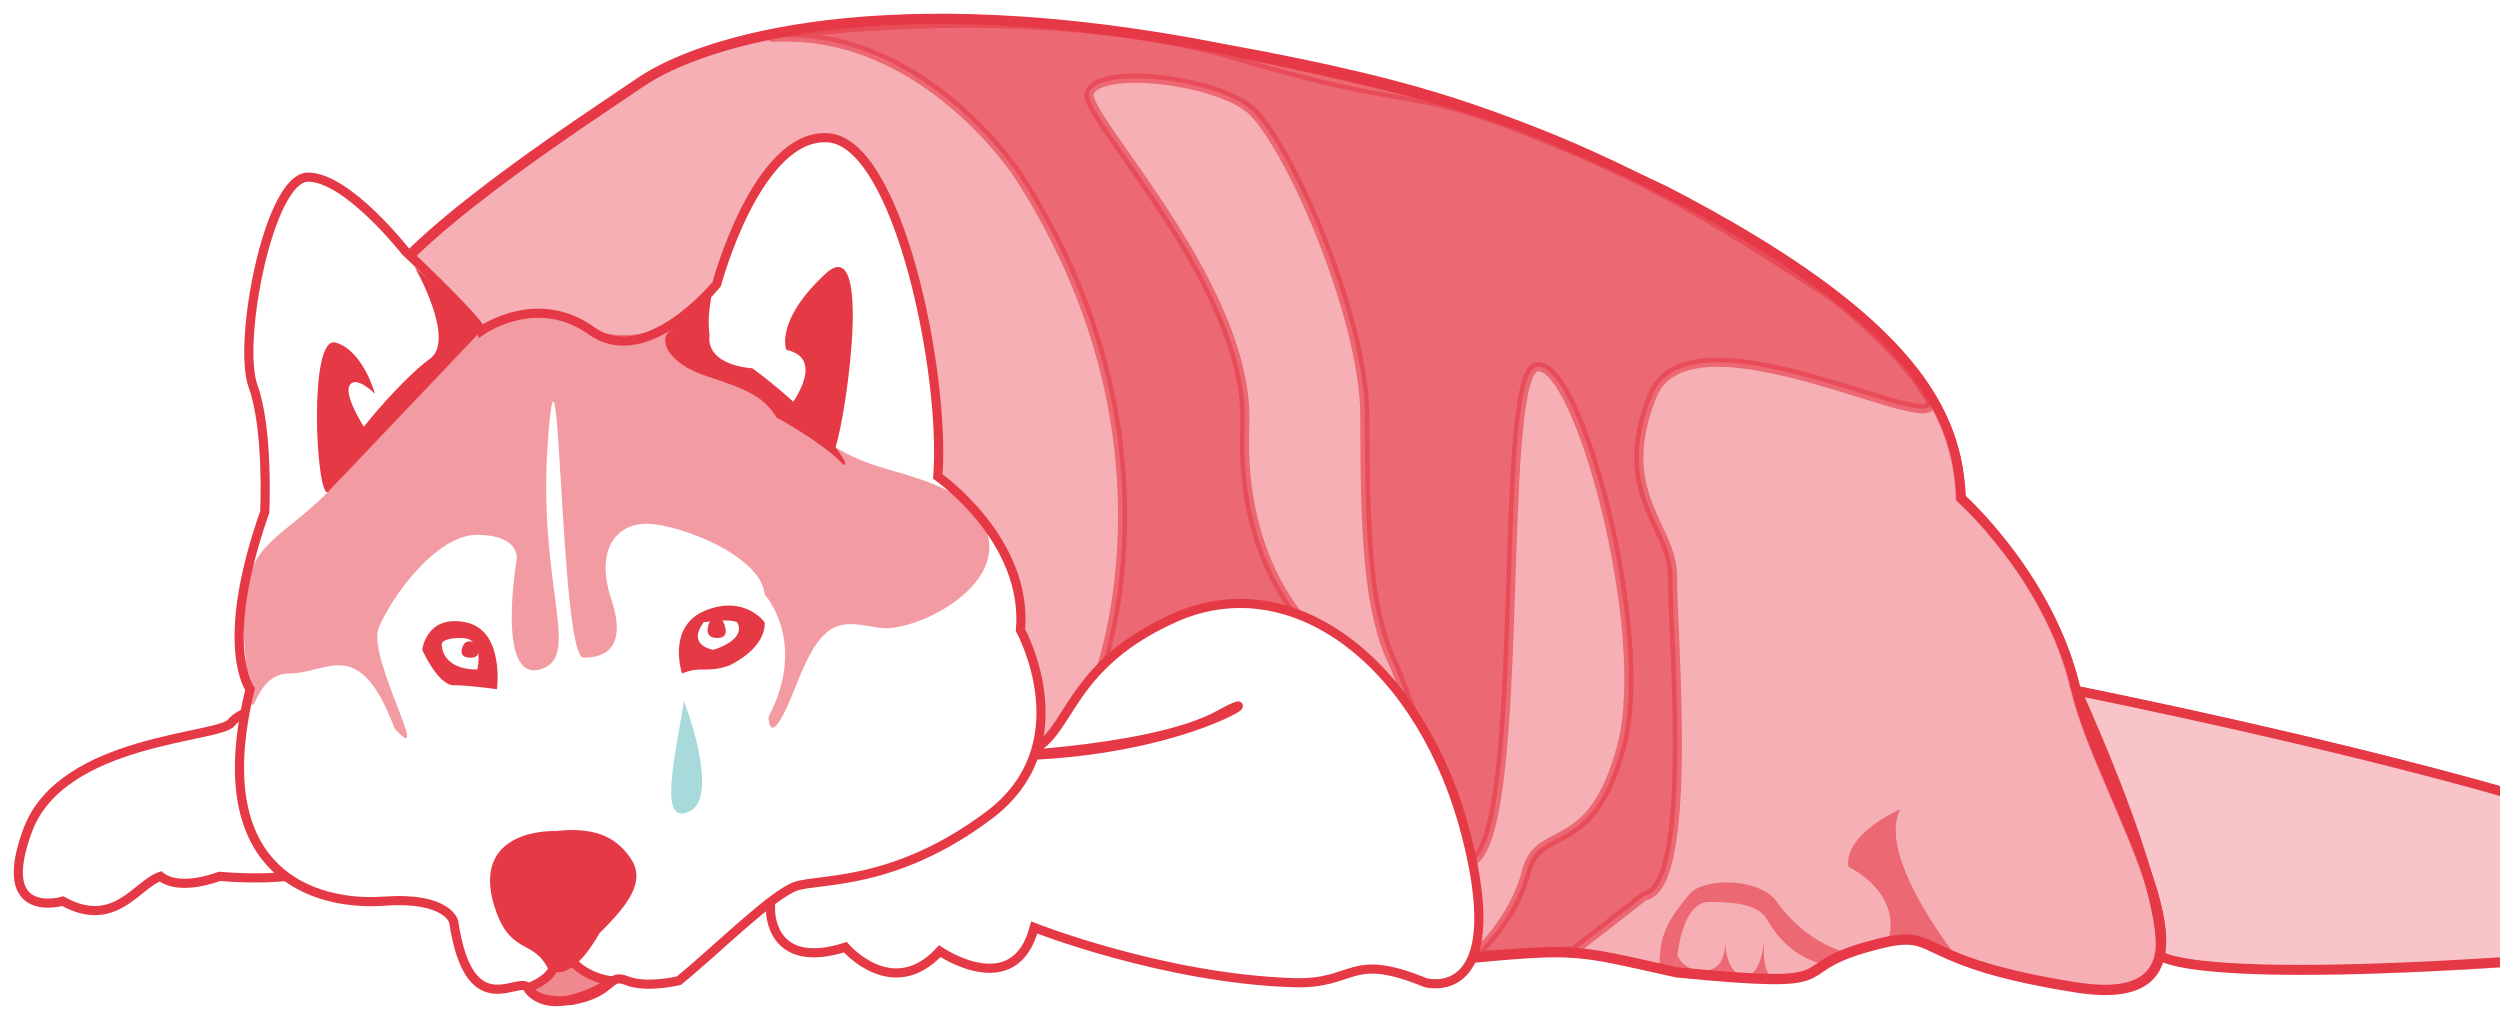 <svg width="820" height="335" viewBox="0 0 820 335" fill="none" xmlns="http://www.w3.org/2000/svg">
<g filter="url(#filter0_d_2319_255)">
<path d="M707.804 308.938C707.804 308.938 714.181 319.572 842.129 309.959C1044.75 294.726 680.693 222.372 680.693 222.372C712.967 294.726 707.804 308.938 707.804 308.938Z" fill="white" stroke="#E63946" stroke-width="3" stroke-miterlimit="10"/>
<path d="M121.471 97.588C127.926 76.98 190.809 36.333 210.367 23.038C229.913 9.73 290.588 -9.65 401.611 12.314C468.742 26.526 495.852 32.987 546.2 58.827C628.822 101.464 642.3 132.473 643.307 159.605C643.307 159.605 672.47 185.446 680.977 222.269C689.485 259.092 739.587 329.326 680.977 320.05C628.899 311.807 636.335 301.703 619.63 304.998C617.539 305.411 615.06 306.031 612.026 306.897C584.916 314.649 608.166 320.773 550.073 315.127C512.622 306.897 519.077 306.897 464.856 312.065C410.635 317.233 115.016 118.196 121.471 97.588Z" fill="white" stroke="#E63946" stroke-width="3" stroke-miterlimit="10"/>
<path d="M121.342 97.213C127.797 76.606 190.68 35.958 210.238 22.663C229.796 9.368 290.459 -10.025 401.482 11.94C473.48 25.028 496.717 35.364 546.071 58.453C628.693 101.089 642.171 132.098 643.178 159.231C643.178 159.231 672.341 185.071 680.848 221.894C689.356 258.717 739.458 328.952 680.848 319.675C622.238 310.398 639.021 298.77 611.91 306.522C584.8 314.274 608.05 320.399 549.957 314.752C512.506 306.522 518.961 306.522 464.74 311.69C410.519 316.858 114.887 117.808 121.342 97.213Z" stroke="#E63946" stroke-width="3" stroke-miterlimit="10"/>
<path opacity="0.3" d="M708.449 309.274C708.449 309.274 714.826 319.908 842.774 310.295C1045.39 295.062 681.339 222.708 681.339 222.708C713.613 295.062 708.449 309.274 708.449 309.274Z" fill="#E63946" stroke="#E63946" stroke-width="3" stroke-miterlimit="10"/>
<path opacity="0.4" d="M121.058 97.381C127.513 76.773 190.396 36.126 209.954 22.831C229.512 9.536 290.175 -9.857 401.198 12.107C468.329 26.32 495.439 32.78 545.787 58.62C628.409 101.257 641.887 132.266 642.894 159.399C642.894 159.399 672.057 185.239 680.564 222.062C689.072 258.885 739.174 329.12 680.564 319.843C628.486 311.6 635.922 301.496 619.217 304.791C617.126 305.204 614.647 305.824 611.613 306.69C584.503 314.442 607.753 320.567 549.66 314.92C512.209 306.69 518.664 306.69 464.443 311.858C410.222 317.026 114.603 117.989 121.058 97.381Z" fill="#E63946" stroke="#E63946" stroke-width="3" stroke-miterlimit="10"/>
<path opacity="0.6" d="M359.694 219.478C359.694 219.478 390.858 141.31 334.055 53.452C334.055 53.452 303.072 5.647 254.015 8.231C244.255 8.748 336.637 -5.981 406.349 14.691C466.586 32.547 459.705 22.612 504.463 40.532C536.737 53.452 556.102 63.789 601.286 93.505C601.286 93.505 621.941 109.01 632.269 125.806C643.797 144.566 554.811 93.505 541.901 125.806C528.991 158.107 548.821 168.559 548.588 185.304C548.356 202.049 556.102 287.31 539.319 289.894L516.082 307.982L483.807 309.274C483.807 309.274 496.717 297.646 500.59 282.142C504.773 265.423 521.981 278.136 531.935 240.732C541.901 203.328 517.721 113.377 503.985 116.361C490.249 119.346 501.778 277.439 481.174 279.144C481.174 279.144 460.144 220.111 456.955 213.483C448.951 196.881 447.66 172.655 447.66 132.279C447.66 101.27 424.332 46.398 411.19 32.806C401.185 22.457 361.165 17.288 357.292 26.333C354.194 33.555 410.196 89.578 408.273 135.47C406.349 181.376 429.38 204.245 437.875 208.961C446.369 213.677 359.694 219.478 359.694 219.478Z" fill="#E63946" stroke="#E63946" stroke-width="3" stroke-miterlimit="10"/>
<path d="M252.737 270.513C252.737 270.513 252.737 294.287 252.737 294.674C252.737 295.062 252.737 314.442 277.265 306.69C277.265 306.69 292.757 324.779 308.249 307.982C308.249 307.982 332.777 324.779 339.232 300.23C339.232 300.23 381.834 317.026 424.436 318.318C444.833 318.939 442.316 307.982 467.593 318.318C467.593 318.318 495.116 326.071 481.083 270.513C467.051 214.956 424.888 180.976 385.294 198.612C345.7 216.248 352.154 242.089 332.79 243.381C313.425 244.673 376.683 243.381 399.92 230.46C423.158 217.54 380.556 252.425 295.352 242.089C210.148 231.752 252.737 270.513 252.737 270.513Z" fill="white" stroke="#E63946" stroke-width="3" stroke-miterlimit="10"/>
<path d="M20.608 291.586C20.608 291.586 -2.113 298.305 9.118 268.252C20.35 238.2 71.988 238.213 75.861 233.044C79.734 227.876 102.081 222.062 102.081 222.062L114.59 278.265C114.59 278.265 101.681 286.018 71.988 283.434C71.988 283.434 59.079 288.602 52.624 283.434C44.891 286.018 37.649 301.031 20.608 291.586Z" fill="white" stroke="#E63946" stroke-width="3" stroke-miterlimit="10"/>
<path d="M187.543 324.133C187.543 324.133 175.924 325.425 173.342 320.256C170.76 315.088 153.978 333.177 148.814 298.292C148.814 298.292 146.8 290.049 125.861 291.586C106.238 293.02 71.562 285.165 79.786 233.083C80.328 229.608 81.077 225.938 82.019 222.062C82.019 222.062 71.356 207.85 86.847 163.921C86.847 163.921 88.138 136.788 82.975 122.576C77.811 108.364 88.138 54.098 101.048 54.098C113.958 54.098 132.987 78.427 132.987 78.427C132.987 78.427 156.56 100.611 157.851 104.488C157.851 104.488 175.924 91.567 193.998 104.488C212.071 117.408 235.064 89.216 235.064 89.216C235.064 89.216 248.219 39.886 271.456 41.178C294.693 42.47 310.185 118.7 307.603 152.293C307.603 152.293 337.295 172.965 334.713 202.682C334.713 202.682 355.369 240.151 324.386 263.407C293.402 286.664 268.874 284.08 261.128 286.664C253.382 289.248 235.309 307.336 222.67 317.659C222.67 317.659 212.071 320.256 205.617 317.672C199.162 315.088 201.744 321.548 187.543 324.133Z" fill="white" stroke="#E63946" stroke-width="3" stroke-miterlimit="10"/>
<path d="M182.379 268.575C182.379 268.575 155.269 267.283 161.724 291.832C166.887 309.92 174.633 303.46 179.797 313.796C179.797 313.796 186.252 320.256 196.58 302.168C205.617 293.124 212.071 285.372 206.908 277.62C201.744 269.867 193.998 267.283 182.379 268.575Z" fill="#E63946"/>
<path d="M223.69 216.894C223.69 216.894 218.526 201.39 231.436 196.222C244.346 191.053 250.8 200.098 250.8 200.098C250.8 200.098 252.091 207.85 239.182 214.31C231.436 216.894 230.145 214.31 223.69 216.894Z" fill="#E63946"/>
<path d="M163.015 222.062C163.015 222.062 165.597 202.682 152.687 200.098C139.777 197.514 138.486 209.142 138.486 209.142C138.486 209.142 143.65 220.77 148.814 220.77C153.978 220.77 163.015 222.062 163.015 222.062Z" fill="#E63946"/>
<path d="M241.764 200.098C241.764 200.098 245.637 205.266 234.018 209.142C234.018 209.142 225.046 207.85 230.816 200.098C230.816 200.098 239.182 198.806 241.764 200.098Z" fill="white"/>
<path d="M156.56 215.602C156.56 215.602 159.142 205.266 151.396 205.266C143.65 205.266 144.941 207.85 144.941 207.85C144.941 207.85 144.941 215.602 156.56 215.602Z" fill="white"/>
<path d="M232.727 200.098C232.727 200.098 230.145 205.266 235.309 205.266C240.473 205.266 236.755 199.077 236.755 199.077C236.755 199.077 234.018 197.514 232.727 200.098Z" fill="#E63946"/>
<path d="M151.977 207.566C151.977 207.566 149.614 211.726 154.339 211.726C159.064 211.726 155.656 206.739 155.656 206.739C155.656 206.739 153.165 205.473 151.977 207.566Z" fill="#E63946"/>
<path d="M257.901 130.974C257.901 130.974 272.101 113.777 257.901 110.754C257.901 110.754 254.028 101.257 270.811 85.753C287.593 70.249 275.974 142.602 273.392 143.894C270.811 145.186 257.901 130.974 257.901 130.974Z" fill="#E63946"/>
<path d="M107.503 157.461L120.955 138.545C120.955 138.545 112.667 126.4 114.603 122.55C116.54 118.7 122.995 125.16 122.995 125.16C122.995 125.16 119.122 110.948 110.085 108.364C101.048 105.78 103.63 158.753 107.503 157.461Z" fill="#E63946"/>
<path opacity="0.5" d="M169.469 179.425C169.469 179.425 162.64 219.478 177.022 215.602C191.403 211.726 175.924 188.469 179.797 139.372C183.67 90.275 183.67 211.726 191.416 211.726C199.162 211.726 205.616 207.85 200.453 192.346C195.289 176.841 201.744 167.797 212.071 167.797C222.399 167.797 249.587 178.069 250.839 191.015C250.839 191.015 265.001 206.558 252.091 231.106C252.091 231.106 252.091 244.027 261.128 220.77C270.165 197.514 276.039 199.904 288.587 201.932C301.148 203.974 342.188 183.301 315.852 159.399C288.226 144.54 284.146 156.66 246.166 120.237C246.166 120.237 222.386 115.418 232.068 92.51C232.068 92.51 219.804 110.948 193.985 104.487C179.784 96.735 174.62 95.443 157.838 104.487C141.055 113.532 119.483 145.458 107.49 157.461C86.835 178.133 75.216 172.965 81.671 222.062C83.53 236.21 82.51 216.894 95.006 216.894C107.503 216.894 117.818 203.974 129.436 234.982C142.346 249.195 120.296 211.532 124.221 201.932C128.145 192.345 142.927 171.143 156.844 171.402C170.76 171.673 169.469 179.425 169.469 179.425Z" fill="#E63946"/>
<path d="M135.995 83.57C135.995 83.57 149.795 107.55 140.913 113.764C132.031 119.979 107.503 147.112 107.503 157.448L157.851 104.475C157.851 104.488 149.008 94.965 135.995 83.57Z" fill="#E63946"/>
<path d="M232.081 92.51C232.081 92.51 223.69 101.903 219.817 104.488C215.944 107.072 218.526 115.121 232.081 119.488C245.637 123.855 250.8 126.452 254.673 132.912C254.673 132.912 268.874 140.664 275.329 147.124C281.784 153.585 272.398 135.535 246.76 116.788C246.76 116.788 231.436 116.116 232.727 105.78C231.436 96.735 235.309 88.983 232.081 92.51Z" fill="#E63946"/>
<path opacity="0.6" d="M179.171 305.221C179.171 305.221 186.917 314.265 172.07 320.079C172.07 320.079 175.504 326.178 185.083 324.097C194.662 322.017 199.581 317.689 199.581 317.689C199.581 317.689 187.536 316.849 182.708 305.221C177.88 293.593 179.171 305.221 179.171 305.221Z" fill="#E63946" stroke="#E63946" stroke-miterlimit="10"/>
<path d="M180.171 305.221C180.171 305.221 187.917 314.265 173.07 320.079C173.07 320.079 176.504 326.178 186.083 324.097C195.662 322.017 200.581 317.689 200.581 317.689C200.581 317.689 188.536 316.849 183.708 305.221C178.88 293.593 180.171 305.221 180.171 305.221Z" stroke="#E63946" stroke-width="3" stroke-miterlimit="10"/>
<path opacity="0.6" d="M549.66 314.92C549.66 314.92 550.292 291.832 560.62 291.832C570.948 291.832 577.403 293.124 579.985 298.292C587.73 311.212 598.484 312.22 598.484 312.22L606.269 308.589C606.269 308.589 592.894 306.031 582.838 291.819C577.093 283.692 558.619 283.886 554.165 289.235C547.71 296.987 543.747 302.62 544.431 314.016L549.66 314.92Z" fill="#E63946"/>
<path opacity="0.6" d="M606.282 280.294C606.282 280.294 624.239 288.666 619.217 304.778C619.217 304.778 633.056 301.199 641.706 310.398C650.355 319.597 614.208 279.545 623.245 261.456C623.245 261.469 604.81 269.415 606.282 280.294Z" fill="#E63946"/>
<path opacity="0.6" d="M550.163 309.274C550.163 309.274 551.945 314.843 559.51 314.326C567.075 313.796 565.784 303.46 565.784 303.46C565.784 303.46 565.487 314.417 571.451 316.044C577.403 317.672 578.694 304.752 578.694 304.752C578.694 304.752 577.312 317.517 583.16 316.949C589.008 316.38 561.072 316.962 561.072 316.962L549.647 314.92L550.163 309.274Z" fill="#E63946"/>
<path d="M708.333 309.184C708.333 309.184 714.71 319.817 842.658 310.204C1045.28 294.971 681.222 222.618 681.222 222.618C713.497 294.971 708.333 309.184 708.333 309.184Z" stroke="#E63946" stroke-width="3" stroke-miterlimit="10"/>
<path d="M224.323 225.938C224.323 225.938 236.548 257.296 226.065 262.206C215.583 267.115 221.663 243.523 224.323 225.938Z" fill="#A8DADC"/>
</g>
<defs>
<filter id="filter0_d_2319_255" x="0.5" y="0.5" width="909.137" height="333.529" filterUnits="userSpaceOnUse" color-interpolation-filters="sRGB">
<feFlood flood-opacity="0" result="BackgroundImageFix"/>
<feColorMatrix in="SourceAlpha" type="matrix" values="0 0 0 0 0 0 0 0 0 0 0 0 0 0 0 0 0 0 127 0" result="hardAlpha"/>
<feOffset dy="4"/>
<feGaussianBlur stdDeviation="2"/>
<feComposite in2="hardAlpha" operator="out"/>
<feColorMatrix type="matrix" values="0 0 0 0 0 0 0 0 0 0 0 0 0 0 0 0 0 0 0.25 0"/>
<feBlend mode="normal" in2="BackgroundImageFix" result="effect1_dropShadow_2319_255"/>
<feBlend mode="normal" in="SourceGraphic" in2="effect1_dropShadow_2319_255" result="shape"/>
</filter>
</defs>
</svg>
